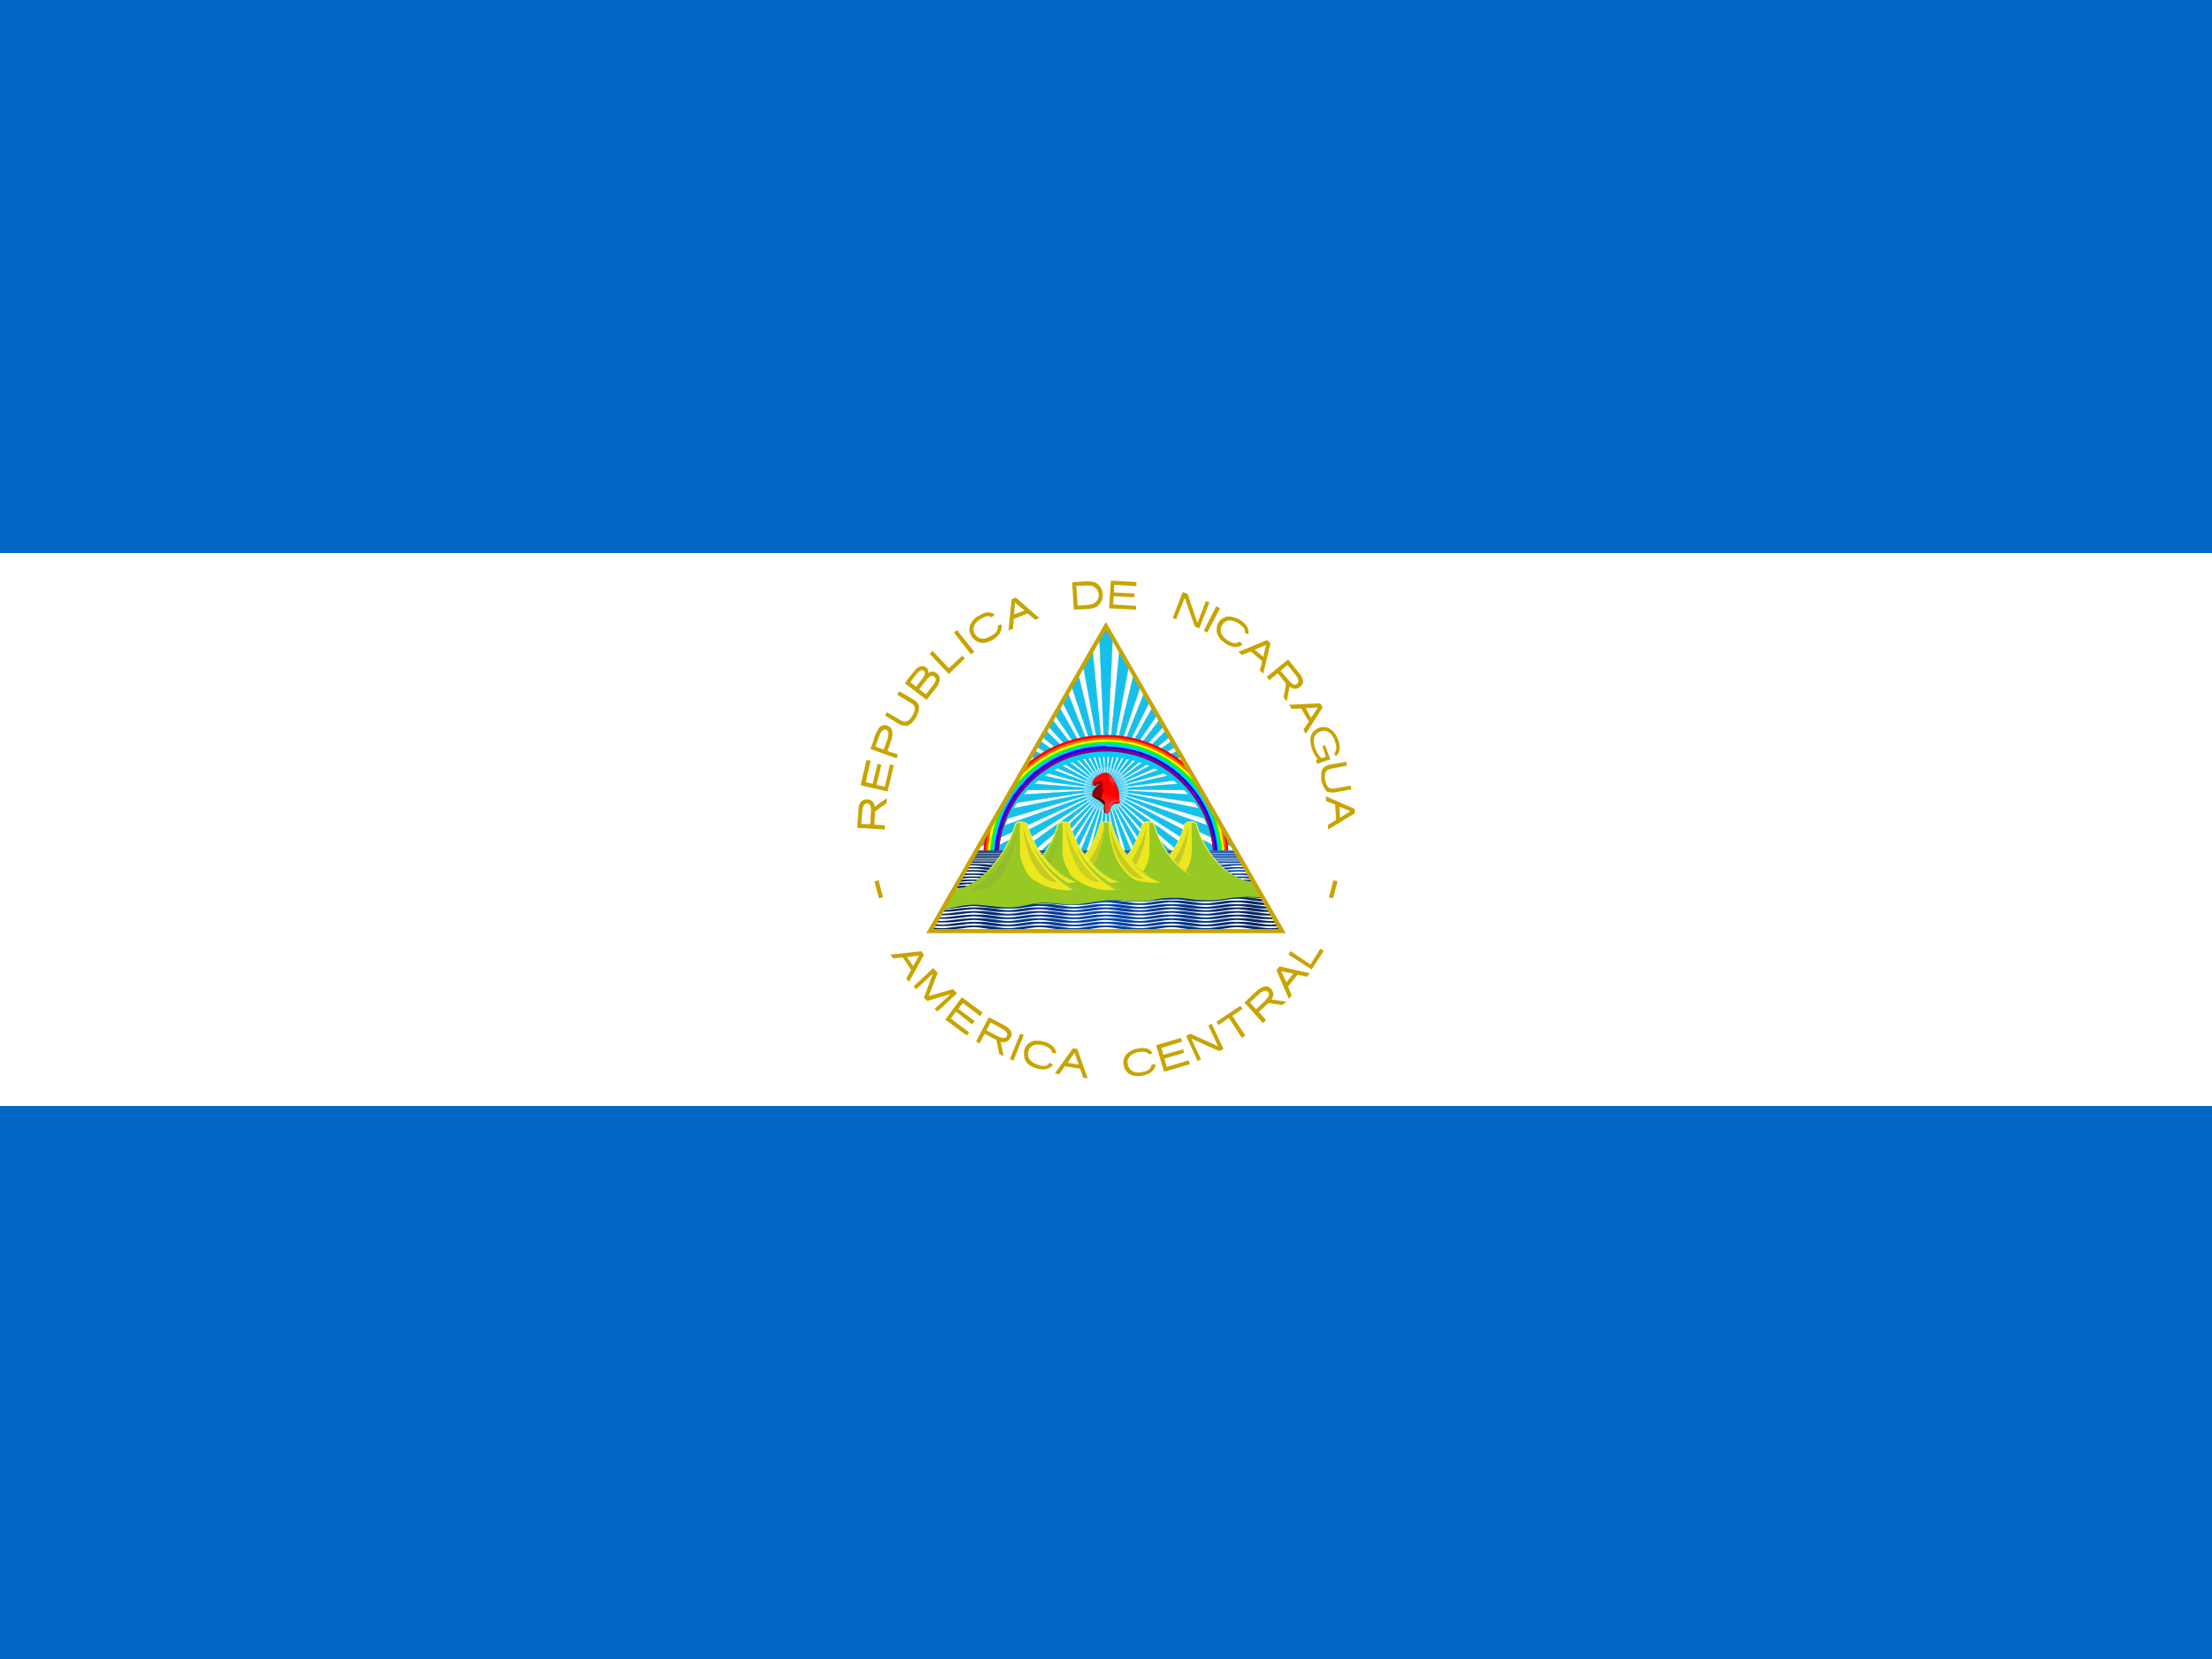 <svg viewBox="0 0 640 480" xmlns="http://www.w3.org/2000/svg" xmlns:xlink="http://www.w3.org/1999/xlink"><defs><clipPath id="a"><path d="M500 226.4l-63.7 110.3h127.4Z"/></clipPath><linearGradient id="b" x1="498.7" x2="500.6" gradientUnits="userSpaceOnUse" y1="289.1" y2="283.4"><stop offset="0%" stop-color="#510000"/><stop offset="30%" stop-color="#8A0000"/><stop offset="100%" stop-color="#A00"/></linearGradient><linearGradient id="c" x1="501.4" x2="502.9" gradientUnits="userSpaceOnUse" y1="291.4" y2="287.4"><stop offset="0%" stop-color="#FF2A2A"/><stop offset="100%" stop-color="#F00"/></linearGradient><linearGradient id="d" x1="444.5" x2="634.4" gradientUnits="userSpaceOnUse" y1="317.5" y2="317.5"><stop offset="0%" stop-color="#025"/><stop offset="50%" stop-color="#04A"/><stop offset="100%" stop-color="#025"/></linearGradient><linearGradient id="e" x1="444.5" x2="634.4" gradientUnits="userSpaceOnUse" y1="317.5" y2="317.5" xlink:href="#d"/><linearGradient id="f" x1="444.5" x2="634.4" gradientUnits="userSpaceOnUse" y1="317.5" y2="317.5" xlink:href="#d"/><linearGradient id="g" x1="444.5" x2="634.4" gradientUnits="userSpaceOnUse" y1="317.5" y2="317.5" xlink:href="#d"/><linearGradient id="h" x1="444.5" x2="634.4" gradientUnits="userSpaceOnUse" y1="317.5" y2="317.5" xlink:href="#d"/><linearGradient id="i" x1="444.5" x2="634.4" gradientUnits="userSpaceOnUse" y1="317.5" y2="317.5" xlink:href="#d"/><linearGradient id="j" x1="444.5" x2="634.4" gradientUnits="userSpaceOnUse" y1="317.5" y2="317.5" xlink:href="#d"/><linearGradient id="k" x1="444.5" x2="634.4" gradientUnits="userSpaceOnUse" y1="317.5" y2="317.5" xlink:href="#d"/><linearGradient id="l" x1="444.5" x2="634.4" gradientUnits="userSpaceOnUse" y1="317.5" y2="317.5" xlink:href="#d"/><linearGradient id="m" x1="444.5" x2="634.4" gradientUnits="userSpaceOnUse" y1="317.5" y2="317.5" xlink:href="#d"/><linearGradient id="n" x1="444.5" x2="634.4" gradientUnits="userSpaceOnUse" y1="317.5" y2="317.5" xlink:href="#d"/><linearGradient id="o" x1="484.8" x2="484.8" gradientUnits="userSpaceOnUse" y1="311.7" y2="317.6"><stop offset="0%" stop-color="#F5F549"/><stop offset="100%" stop-color="#97C924"/></linearGradient><linearGradient id="p" x1="484.8" x2="484.8" gradientUnits="userSpaceOnUse" y1="311.7" y2="317.6" xlink:href="#o"/><linearGradient id="q" x1="484.8" x2="484.8" gradientUnits="userSpaceOnUse" y1="311.7" y2="317.6" xlink:href="#o"/><linearGradient id="r" x1="484.8" x2="484.8" gradientUnits="userSpaceOnUse" y1="311.7" y2="317.6" xlink:href="#o"/><linearGradient id="s" x1="484.8" x2="484.8" gradientUnits="userSpaceOnUse" y1="311.7" y2="317.6" xlink:href="#o"/><linearGradient id="t" x1="98.9" x2="125" gradientUnits="userSpaceOnUse" y1="1440.2" y2="1440.2" gradientTransform="scale(4.457.224)" xlink:href="#d"/><linearGradient id="u" x1="47.9" x2="61.7" gradientUnits="userSpaceOnUse" y1="3054.2" y2="3054.2" gradientTransform="scale(9.124.11)" xlink:href="#d"/><linearGradient id="v" x1="47.9" x2="61.7" gradientUnits="userSpaceOnUse" y1="3054.2" y2="3054.2" gradientTransform="scale(9.124.11)" xlink:href="#d"/><linearGradient id="w" x1="47.9" x2="61.7" gradientUnits="userSpaceOnUse" y1="3054.2" y2="3054.2" gradientTransform="scale(9.124.11)" xlink:href="#d"/><linearGradient id="x" x1="47.9" x2="61.7" gradientUnits="userSpaceOnUse" y1="3054.2" y2="3054.2" gradientTransform="scale(9.124.11)" xlink:href="#d"/><linearGradient id="y" x1="47.9" x2="61.7" gradientUnits="userSpaceOnUse" y1="3054.2" y2="3054.2" gradientTransform="scale(9.124.11)" xlink:href="#d"/><linearGradient id="z" x1="47.9" x2="61.7" gradientUnits="userSpaceOnUse" y1="3054.2" y2="3054.2" gradientTransform="scale(9.124.11)" xlink:href="#d"/><linearGradient id="A" x1="47.9" x2="61.7" gradientUnits="userSpaceOnUse" y1="3054.2" y2="3054.2" gradientTransform="scale(9.124.11)" xlink:href="#d"/><linearGradient id="B" x1="47.9" x2="61.7" gradientUnits="userSpaceOnUse" y1="3054.2" y2="3054.2" gradientTransform="scale(9.124.11)" xlink:href="#d"/><linearGradient id="C" x1="47.9" x2="61.7" gradientUnits="userSpaceOnUse" y1="3054.2" y2="3054.2" gradientTransform="scale(9.124.11)" xlink:href="#d"/><path id="I" d="M530.6 297.5h.4v10.8 0c-.1 2.27-.79 4.47-2 6.4 -.5 1.6-1 1-2.3 2.9v0c-1.69.58-3.43.98-5.2 1.2 -2.5.4-8 .8-10.9.1v0c3.72-1.14 7.09-3.21 9.8-6v0c.74-.8 1.44-1.63 2.1-2.5v0c1.11-1.39 2.11-2.86 3-4.4l1-2v0c.47-.95.91-1.92 1.3-2.9v-.001c.38-.99.71-1.99 1-3l.3-.3 .6-.2 1-.1Z"/><path id="Q" d="M489.6 307.3v0c3.23 6.33 8.33 11.53 14.6 14.9h2.5c-4.4-2.4-11.5-5.8-17-15Z"/><path id="H" d="M530.6 297.5c-.8 0-1.2.1-1.5.3l-.3.3v0c-1.5 5.53-4.4 10.59-8.4 14.7 -4 4.1-9 6.9-14.6 6.9h-7.7v9.9H559l-5.7-10c-4.7-.7-9-3.2-12.4-6.8v-.001c-4.01-4.11-6.91-9.17-8.4-14.7l-.3-.3v0c-.5-.26-1.05-.37-1.6-.3Z"/><path id="F" d="M449.7 321.4v-.001c-1.58-.01-3.15.09-4.7.3l-.5.9c2.4-.3 4.7-.7 7.2-.7 3.2 0 6.2.8 9.7.8h4.6c3.5 0 6.4-.8 9.7-.8 3.3 0 6.3.8 9.8.8h4.6c3.5 0 6.4-.8 9.7-.8 3.3 0 6.3.8 9.8.8h4.5c3.5 0 6.5-.8 9.8-.8 3.3 0 6.3.8 9.8.8h4.5c3.5 0 6.5-.8 9.8-.8 2.6 0 5 .5 7.5.7l-.5-1v-.001c-1.47-.16-2.94-.22-4.4-.2h-4.5c-3.5 0-6.5.7-9.8.8 -3.3 0-6.3-.8-9.8-.8H522c-3.5 0-6.5.7-9.8.8 -3.3 0-6.3-.8-9.8-.8H498c-3.5 0-6.5.7-9.8.8 -3.3 0-6.3-.8-9.8-.8h-4.5c-3.5 0-6.5.7-9.8.8 -3.3 0-6.2-.8-9.7-.8h-4.6Z"/><path id="N" d="M483.4 298.9c-.6 9-5.6 20.5-11.3 22.4 -1.9.7-5.1.9-6.2 1v0c8.91-4.96 15.31-13.46 17.6-23.4Z"/><path id="P" d="M485.4 298.9c.5 6 2.3 13.2 6.7 17.8 1.6 1.3 3.6 2.6 5.6 2.3v0c-6.11-5.25-10.41-12.28-12.3-20.1Z"/><path id="K" d="M524.5 309.3c-1 2.7-4.8 6.7-8.8 10h-2.9c2.5-.2 8.3-5 11.7-10Z"/><path id="E" d="M500 277.5h-.1l.1 3 .1-3h-.1Z"/><path id="R" d="M450.3 334.8c-3.4 0-6.4.8-9.6.9v0c-1.21-.04-2.41-.14-3.6-.3l-.5.8h6c3.5 0 6.4-.8 9.6-.9 3.3.1 6.2 1 9.7 1h4.5c3.4 0 6.4-.9 9.6-1 3.3.1 6.3 1 9.7 1h4.5c3.5 0 6.4-.9 9.7-1 3.2.1 6.1 1 9.6 1h4.5c3.4 0 6.4-.9 9.7-1 3.2.1 6.2 1 9.6 1h4.5c3.5 0 6.4-.9 9.6-1 3.3.1 6.2 1 9.7 1h4.5l1.8-.1 -.5-.8c-1 .1-2.1.3-3.2.3 -3.3 0-6.2-1-9.7-1h-4.5c-3.4 0-6.4 1-9.6 1 -3.3-.1-6.2-1-9.7-1h-4.5c-3.4 0-6.4 1-9.6 1 -3.3-.1-6.2-1-9.7-1h-4.5c-3.5 0-6.4 1-9.6 1 -3.3-.1-6.2-1-9.7-1h-4.5c-3.4 0-6.4 1-9.6 1 -3.3-.1-6.2-1-9.7-1h-4.5Z"/><path id="D" d="M500 226.4l-2.4 4 2.4 55 2.4-55Z"/><path id="J" d="M530 298.9c-.5 6-2.3 13.2-6.7 17.8 -1.6 1.3-3.7 2.6-5.6 2.3 6.7-5.5 10.8-14 12.2-20.1Z"/><path id="G" d="M530.6 297c-1.7 0-2.2.9-2.2.9 -2.7 10.6-11.8 21.3-22.6 21.3h-8V330h61.4l-6.2-11c-9.7-1.4-17.6-11.3-20.1-21.1 0 0-.6-.9-2.3-.9Z"/><path id="M" d="M484.8 297.5c-.8 0-1.3.2-1.6.3l-.3.3v0c-1.69 5.48-4.44 10.58-8.1 15 -3.4 4.3-9.7 8.6-14 9l-4.3 7.5h48v-10.7 0c-3.62-1.2-6.88-3.26-9.5-6v-.001c-4.03-4.14-6.92-9.23-8.4-14.8l-.3-.3v-.001c-.47-.24-.99-.34-1.5-.3Z"/><path id="O" d="M484.8 297.5h-.5v10.8c0 2.3.9 4.2 2 6.4l.2.5c.5 1.1.8 1.5 2.3 2.7v0c4.29 3.06 9.54 4.48 14.8 4 -1.1-.9-2.3-1.7-3.4-2.4l4.5-.5 0-.001c-3.71-1.22-7.05-3.35-9.7-6.2v0c-.49-.49-.96-.99-1.4-1.5l-.6-.8h0c-1.19-1.42-2.26-2.92-3.2-4.5v0c-.36-.66-.69-1.33-1-2h-.001c-.62-1.27-1.15-2.57-1.6-3.9h0c-.23-.66-.43-1.33-.6-2l-.3-.3v-.001c-.19-.1-.4-.17-.6-.2h-.001c-.33-.08-.67-.12-1-.1Z"/><path id="L" d="M484.8 297c-1.8 0-2.3.9-2.3.9 -2.5 9.8-11.8 22.3-21.5 23.8l-4.8 8.3h49v-11.3c-8.8-2.4-15.9-11.7-18.2-20.8 0 0-.5-.8-2.3-.8Z"/></defs><path fill="#0067C6" d="M0 0h640v480H0Z"/><path fill="#FFF" d="M0 160h640v160H0Z"/><path fill="#C8A400" d="M248 239.5l8 .5v-1.2l-3-.2 .2-3.8 3.3-2.4 .1-1.5 -3.5 2.5c-.1-.8-.6-1.7-1.4-2 -.8-.2-1.6-.2-2.3.3 -.8.6-1 1.6-1 2.5l-.4 5.3Zm1.2-1.1l.3-4c.1-.6.2-1.4.8-1.8v0c.45-.31 1.08-.19 1.38.27 .04.07.08.14.11.22 .4 1 .2 2.1.1 3.2l-.1 2.2 -2.6-.1Zm-.2-11.2l7.8 1.8 1.8-7.6v-.001c-.37-.07-.74-.14-1.1-.2l-1.5 6.4 -2.4-.5 1.4-5.8 -1.1-.3 -1.4 5.8 -2-.5 1.4-6.2 -1.2-.2 -1.7 7.3Zm2.8-10.5l7.6 2.7 .4-1.1 -3-1 1.2-3.5c.2-1 .4-2-.1-3v-.001c-.48-.63-1.22-1-2-1 -1 0-1.6.7-2 1.5 -.6 1-1 2.2-1.3 3.4l-.8 2Zm1.5-.7l1.2-3.4c.3-.6.6-1.3 1.3-1.5v-.001c.54-.12 1.07.23 1.18.77 0 .04.01.08.01.12 .2 1-.3 2-.6 3l-.7 1.9 -2.4-.9Zm2.7-9l4.3 2.6c.8.4 1.8.6 2.7.2v0c1.08-.74 1.92-1.79 2.4-3 .4-1 .8-2.2.2-3.2 -.6-1-1.7-1.4-2.7-2l-2.7-1.6 -.6 1 4 2.4c.7.4 1.2 1 1.1 1.9v0c-.2.91-.62 1.77-1.2 2.5 -.4.6-1.2 1.1-2 1 -.8-.2-1.5-.8-2.2-1.2l-2.7-1.5 -.6 1Zm5.8-9.3l6.3 4.8 3-3.8c.6-.9 1-2 .7-3v0c-.38-.79-1.14-1.32-2-1.4 -.5 0-1 .3-1.2.4 .2-.9-.5-1.7-1.2-1.9 -1-.3-2 .3-2.6 1l-2 2.5 -1 1.4Zm1.6-.3c.7-1 1.4-2 2.2-2.8 .4-.4 1-1 1.5-.6 .5.2.7.9.4 1.3 -.4.9-1 1.5-1.6 2.3l-.8 1.1 -1.7-1.3Zm2.6 2l2.3-3c.4-.4 1-1 1.6-.8 .6.1 1 .7.8 1.3 -.3 1-1.1 1.8-1.8 2.7l-1 1.3 -2-1.5Zm3-10.2l5.5 5.8 4.7-4.5 -.8-.8 -3.8 3.6h-.1l-4.7-5Zm7-6.2l4.9 6.3 1-.7 -5-6.3Zm7.2-4.9v0c-.79.45-1.47 1.07-2 1.8v0c-.94 1.23-.98 2.92-.1 4.2v0c.38.63.94 1.15 1.6 1.5v0c.61.32 1.3.46 2 .4v0c.96-.13 1.88-.47 2.7-1v-.001c.83-.48 1.52-1.17 2-2 .4-.8.5-1.6.3-2.4l-1 .4c.2 1.6-.8 2.4-2 3 -1.8 1.2-3.5 1.1-4.6-.5 -1.1-1.9 0-3.4 1.6-4.4 1.1-.7 2.2-1.2 3.2-.5l.9-.8v-.001c-.59-.42-1.29-.63-2-.6 -.9 0-1.7.4-2.6 1Zm9.5-4.7l-.9 9 1.3-.5 .2-2.8 4-1.6 2.2 1.8 1.2-.5 -6.8-5.9 -1.2.5Zm1 1l2.7 2.2 -3 1.2 .3-3.5Zm16.5-6l.5 8 4.3-.2c1.2-.2 2.4-.4 3.1-1.4 1-1 1.2-2.7.7-4.1h-.001c-.39-1.24-1.43-2.17-2.7-2.4 -1.2-.2-2.4 0-3.6 0l-2.3.2Zm1.2 1.1l3.5-.1v0c.63-.03 1.26.14 1.8.5 .8.6 1.3 1.5 1.2 2.5v-.001c-.09 1.14-.9 2.1-2 2.4 -.6.2-1.3.2-1.9.3l-2.2.1 -.4-5.7Zm10-1.5l-.5 8 7.8.4v-1.1l-6.6-.4 .1-2.4 6 .3v-1.1l-5.9-.3 .1-2.2 6.4.4v-1.2l-7.5-.4Zm20.8 3.3l-2.9 7.5 1 .4 2.4-6v-.2l.2.3 2.8 8 1.3.5 2.9-7.5 -1-.4 -2.3 6 -.1.2 -.2-.3 -2.7-8ZM353 176l-3.7 7 -1-.5 3.6-7.1Zm6 3.5v0c-.73-.49-1.55-.83-2.4-1v0c-1.52-.44-3.14.17-4 1.5v0c-.39.63-.6 1.35-.6 2.1 0 .7.1 1.4.6 2.1 .4.7 1 1.3 2 2v-.001c.8.54 1.73.89 2.7 1v0c.79.02 1.56-.23 2.2-.7l-.8-.9c-1.4 1-2.5.3-3.6-.4 -1.8-1.2-2.5-2.8-1.4-4.5 1.2-1.8 3.1-1.3 4.7-.3 1 .7 2 1.5 1.8 2.7l1 .4v-.001c.11-.69.01-1.39-.3-2 -.4-.8-1-1.4-1.9-2Zm7.6 5.7l-8.3 3.4 1 .9 2.6-1 3.3 2.8 -.7 2.7 1 .9 2.1-8.8 -1-.9Zm-.3 1.4l-.8 3.4 -2.5-2 3.3-1.4Zm6.4 4.2l-6.2 5 .7 1 2.5-2 2.4 3 -.7 4 .9 1.1 .8-4.2c.7.5 1.7.8 2.5.4 .7-.4 1.4-1 1.4-1.8 0-1.1-.7-2-1.3-2.8l-3-3.7Zm-.2 1.6l2.6 3.2c.4.6.9 1.4.4 2 -.3.6-1.1.6-1.6.2 -1-.7-1.6-1.7-2.4-2.6l-1-1.1 2-1.7Zm9.5 11.1l-9 .4 .7 1.2 2.8-.1 2.2 3.8 -1.6 2.3 .7 1.2 4.9-7.6 -.7-1.2Zm-.7 1.2l-2 3 -1.5-2.8 3.5-.2Zm5.9 9.4c-.5-1.3-1.3-2.7-2.7-3.4v0c-1.56-.72-3.4-.31-4.5 1 -1 1-1 2.5-.7 3.9 .3 1.5 1 3 2 4.1l-.6.2 .4 1.1 3.8-1.3 -1.5-4.1 -.8.3 1 3 -1.2.5v0c-1.09-1.02-1.83-2.35-2.1-3.8 -.3-1.1-.3-2.4.5-3.2 1-1 2.6-1.3 3.7-.5s1.7 2.1 2 3.4c.3.9.2 1.9-.4 2.6 -.2 0 0 .3.1.4l.3.5 -.001 0c.68-.53 1.09-1.34 1.1-2.2v0c.01-.86-.12-1.7-.4-2.5Zm2.3 6.3l-4.5.8v0c-.7.1-1.35.37-1.9.8v0c-.44.39-.72.92-.8 1.5v2.4c.3 1 .6 1.7 1 2.3 .3.6.7 1 1.2 1v0c.65.16 1.34.16 2 0l4.5-.8 -.2-1.1 -4.4.8c-2 .4-2.6-.6-3-2.4 -.3-1.8 0-3 1.9-3.3l4.4-.9 -.2-1.1Zm2.4 13.6l-8.3-3.6 .1 1.4 2.6 1 .3 4.4 -2.4 1.5 .1 1.3 7.7-4.7 -.1-1.3Zm-1.2.7l-3 1.9 -.2-3.2 3.2 1.3Zm-136.5 20l-1.2.3 1.3 4.9 1.2-.3Zm131.6 0l1.2.3 -1.3 4.9 -1.2-.3Zm-119.2 20.5l-9 1 .8 1.1 2.8-.3 2.4 3.6 -1.4 2.5 .8 1 4.3-7.8 -.7-1.1Zm-.7 1.3l-1.7 3 -1.8-2.6 3.5-.4Zm4.1 3.6l-5.7 5.3 .8.8 4.8-4.5 -2.6 7 1 .9 6.8-2 -4.7 4.3 .8.8 5.7-5.3 -1.2-1.2 -7 2 2.6-6.7Zm8.3 8.4l-4.8 6.5 6.2 4.6 .7-.9 -5.3-4 1.5-2 4.7 3.7 .7-1 -4.7-3.5 1.3-1.7 5 3.8 .7-1 -6-4.5Zm7.8 5.8l-3.7 7 1 .6 1.5-2.8 3.4 1.8 .8 4 1.3.7 -.9-4.2c.9.3 2 .1 2.5-.6 .5-.6.9-1.3.6-2.1 -.2-1-1.3-1.6-2.1-2.1l-4.4-2.3Zm.5 1.5l3.6 2c.6.4 1.3.9 1.2 1.6 0 .7-.7 1-1.3.9 -1.2-.2-2.2-.9-3.2-1.4l-1.5-.8 1.2-2.3Zm8.6 3.2l-3 7.4 1 .5 3-7.4Zm7.2 2.5v0c-.84-.31-1.72-.44-2.6-.4v0c-1.59.02-2.97 1.08-3.4 2.6v0c-.19.68-.19 1.41 0 2.1 0 .8.4 1.4 1 2v0c.68.61 1.51 1.05 2.4 1.3v0c.93.33 1.93.39 2.9.2v0c.78-.16 1.49-.58 2-1.2l-1-.6c-1 1.3-2.3 1-3.6.5 -2-.7-3.1-2-2.5-4 .7-2 2.7-2 4.4-1.5 1.2.4 2.3 1 2.4 2.1l1.2.2v0c-.06-.76-.38-1.47-.9-2h0c-.65-.62-1.44-1.07-2.3-1.3Zm8 1.8l-5.2 7.3 1.3.2 1.6-2.3 4.4.7 .9 2.6 1.3.2 -3-8.5 -1.3-.2Zm.5 1.3l1.2 3.4 -3.2-.5 2-2.9Zm18.3-1.2c-1 .1-1.7.4-2.4.9h-.001c-1.36.79-2.05 2.36-1.7 3.9 .1.7.4 1.3 1 2 .4.5 1 .8 1.8 1 .7.2 1.7.2 2.8 0 1-.2 2-.6 2.6-1.2v0c.58-.52.97-1.23 1.1-2h-1.2c-.3 1.6-1.5 2-2.8 2.2 -2.1.4-3.7-.3-4.1-2.3 -.4-2.1 1.3-3.1 3-3.5 1.3-.2 2.5-.3 3.2.7l1-.4v0c-.38-.6-.94-1.06-1.6-1.3v0c-.89-.23-1.82-.23-2.7 0Zm5.3-1l2.3 7.7 7.5-2.2 -.4-1.1 -6.3 1.9 -.7-2.4 5.7-1.7 -.3-1 -5.7 1.6 -.6-2 6-1.8 -.3-1.1 -7.2 2.1Zm8.7-2.7l3.3 7.3 1-.5 -2.8-6 7.8 3.5h.5l1-.5 -3.4-7.3 -1 .5 2.8 6 -8-3.6 -1.2.6Zm8.8-4.1l.6 1 2.8-2h.2l3.7 5.7 1-.7 -3.7-5.6v-.1l2.9-2 -.6-.9Zm8-5.6l5.4 6 .9-.9 -2.1-2.3 2.8-2.6 4 .6 1.2-1 -4.3-.6c.5-.7.7-1.8.2-2.6 -.4-.7-1-1.3-1.9-1.2 -1 0-2 .8-2.7 1.4l-3.5 3.3Zm1.6.1l3-2.8c.6-.4 1.4-.9 2-.5 .7.3.7 1.1.3 1.6 -.6 1-1.5 1.7-2.4 2.6l-1.1 1 -1.8-2Zm7.7-9.4l3.6 8.3 .8-1 -1-2.6 2.7-3.4 2.7.6 .9-1 -8.8-2 -.9 1.1Zm1.4.3l3.5.7 -2 2.5 -1.5-3.2Zm2.1-4.8l6.7 4.3 3.5-5.4 -1-.6 -2.7 4.3 -.1.2h-.1l-5.7-3.8Z"/><g clip-path="url(#a)" transform="matrix(.8 0 0 .8-80 0)"><path fill="#FFF" d="M500 226.4l-31.5 54.5 -15.4 26.7h93.8l-14.7-25.4 -32.2-55.8Z"/><use opacity=".6" fill="#17C0EB" stroke="#17C0EB" stroke-width=".1" xlink:href="#D"/><use fill="#FFF" xlink:href="#E"/><g transform="rotate(72 500 285.5)"><use opacity=".6" fill="#17C0EB" stroke="#17C0EB" stroke-width=".1" xlink:href="#D"/><use fill="#FFF" xlink:href="#E"/></g><g transform="rotate(144 500 285.5)"><use opacity=".6" fill="#17C0EB" stroke="#17C0EB" stroke-width=".1" xlink:href="#D"/><use fill="#FFF" xlink:href="#E"/></g><g transform="rotate(-144 500 285.5)"><use opacity=".6" fill="#17C0EB" stroke="#17C0EB" stroke-width=".1" xlink:href="#D"/><use fill="#FFF" xlink:href="#E"/></g><g transform="rotate(-72 500 285.5)"><use opacity=".6" fill="#17C0EB" stroke="#17C0EB" stroke-width=".1" xlink:href="#D"/><use fill="#FFF" xlink:href="#E"/></g><g transform="rotate(8 500 285.5)"><use opacity=".6" fill="#17C0EB" stroke="#17C0EB" stroke-width=".1" xlink:href="#D"/><use fill="#FFF" xlink:href="#E"/><g transform="rotate(72 500 285.5)"><use opacity=".6" fill="#17C0EB" stroke="#17C0EB" stroke-width=".1" xlink:href="#D"/><use fill="#FFF" xlink:href="#E"/></g><g transform="rotate(144 500 285.5)"><use opacity=".6" fill="#17C0EB" stroke="#17C0EB" stroke-width=".1" xlink:href="#D"/><use fill="#FFF" xlink:href="#E"/></g><g transform="rotate(-144 500 285.5)"><use opacity=".6" fill="#17C0EB" stroke="#17C0EB" stroke-width=".1" xlink:href="#D"/><use fill="#FFF" xlink:href="#E"/></g><g transform="rotate(-72 500 285.5)"><use opacity=".6" fill="#17C0EB" stroke="#17C0EB" stroke-width=".1" xlink:href="#D"/><use fill="#FFF" xlink:href="#E"/></g></g><g transform="rotate(16 500 285.5)"><use opacity=".6" fill="#17C0EB" stroke="#17C0EB" stroke-width=".1" xlink:href="#D"/><use fill="#FFF" xlink:href="#E"/><g transform="rotate(72 500 285.5)"><use opacity=".6" fill="#17C0EB" stroke="#17C0EB" stroke-width=".1" xlink:href="#D"/><use fill="#FFF" xlink:href="#E"/></g><g transform="rotate(144 500 285.5)"><use opacity=".6" fill="#17C0EB" stroke="#17C0EB" stroke-width=".1" xlink:href="#D"/><use fill="#FFF" xlink:href="#E"/></g><g transform="rotate(-144 500 285.5)"><use opacity=".6" fill="#17C0EB" stroke="#17C0EB" stroke-width=".1" xlink:href="#D"/><use fill="#FFF" xlink:href="#E"/></g><g transform="rotate(-72 500 285.5)"><use opacity=".6" fill="#17C0EB" stroke="#17C0EB" stroke-width=".1" xlink:href="#D"/><use fill="#FFF" xlink:href="#E"/></g></g><g transform="rotate(24 500 285.5)"><use opacity=".6" fill="#17C0EB" stroke="#17C0EB" stroke-width=".1" xlink:href="#D"/><use fill="#FFF" xlink:href="#E"/><g transform="rotate(72 500 285.5)"><use opacity=".6" fill="#17C0EB" stroke="#17C0EB" stroke-width=".1" xlink:href="#D"/><use fill="#FFF" xlink:href="#E"/></g><g transform="rotate(144 500 285.5)"><use opacity=".6" fill="#17C0EB" stroke="#17C0EB" stroke-width=".1" xlink:href="#D"/><use fill="#FFF" xlink:href="#E"/></g><g transform="rotate(-144 500 285.5)"><use opacity=".6" fill="#17C0EB" stroke="#17C0EB" stroke-width=".1" xlink:href="#D"/><use fill="#FFF" xlink:href="#E"/></g><g transform="rotate(-72 500 285.5)"><use opacity=".6" fill="#17C0EB" stroke="#17C0EB" stroke-width=".1" xlink:href="#D"/><use fill="#FFF" xlink:href="#E"/></g></g><g transform="rotate(32 500 285.5)"><use opacity=".6" fill="#17C0EB" stroke="#17C0EB" stroke-width=".1" xlink:href="#D"/><use fill="#FFF" xlink:href="#E"/><g transform="rotate(72 500 285.5)"><use opacity=".6" fill="#17C0EB" stroke="#17C0EB" stroke-width=".1" xlink:href="#D"/><use fill="#FFF" xlink:href="#E"/></g><g transform="rotate(144 500 285.5)"><use opacity=".6" fill="#17C0EB" stroke="#17C0EB" stroke-width=".1" xlink:href="#D"/><use fill="#FFF" xlink:href="#E"/></g><g transform="rotate(-144 500 285.5)"><use opacity=".6" fill="#17C0EB" stroke="#17C0EB" stroke-width=".1" xlink:href="#D"/><use fill="#FFF" xlink:href="#E"/></g><g transform="rotate(-72 500 285.5)"><use opacity=".6" fill="#17C0EB" stroke="#17C0EB" stroke-width=".1" xlink:href="#D"/><use fill="#FFF" xlink:href="#E"/></g></g><g transform="rotate(40 500 285.5)"><use opacity=".6" fill="#17C0EB" stroke="#17C0EB" stroke-width=".1" xlink:href="#D"/><use fill="#FFF" xlink:href="#E"/><g transform="rotate(72 500 285.5)"><use opacity=".6" fill="#17C0EB" stroke="#17C0EB" stroke-width=".1" xlink:href="#D"/><use fill="#FFF" xlink:href="#E"/></g><g transform="rotate(144 500 285.5)"><use opacity=".6" fill="#17C0EB" stroke="#17C0EB" stroke-width=".1" xlink:href="#D"/><use fill="#FFF" xlink:href="#E"/></g><g transform="rotate(-144 500 285.5)"><use opacity=".6" fill="#17C0EB" stroke="#17C0EB" stroke-width=".1" xlink:href="#D"/><use fill="#FFF" xlink:href="#E"/></g><g transform="rotate(-72 500 285.5)"><use opacity=".6" fill="#17C0EB" stroke="#17C0EB" stroke-width=".1" xlink:href="#D"/><use fill="#FFF" xlink:href="#E"/></g></g><g transform="rotate(48 500 285.5)"><use opacity=".6" fill="#17C0EB" stroke="#17C0EB" stroke-width=".1" xlink:href="#D"/><use fill="#FFF" xlink:href="#E"/><g transform="rotate(72 500 285.5)"><use opacity=".6" fill="#17C0EB" stroke="#17C0EB" stroke-width=".1" xlink:href="#D"/><use fill="#FFF" xlink:href="#E"/></g><g transform="rotate(144 500 285.5)"><use opacity=".6" fill="#17C0EB" stroke="#17C0EB" stroke-width=".1" xlink:href="#D"/><use fill="#FFF" xlink:href="#E"/></g><g transform="rotate(-144 500 285.5)"><use opacity=".6" fill="#17C0EB" stroke="#17C0EB" stroke-width=".1" xlink:href="#D"/><use fill="#FFF" xlink:href="#E"/></g><g transform="rotate(-72 500 285.5)"><use opacity=".6" fill="#17C0EB" stroke="#17C0EB" stroke-width=".1" xlink:href="#D"/><use fill="#FFF" xlink:href="#E"/></g></g><g transform="rotate(56 500 285.5)"><use opacity=".6" fill="#17C0EB" stroke="#17C0EB" stroke-width=".1" xlink:href="#D"/><use fill="#FFF" xlink:href="#E"/><g transform="rotate(72 500 285.5)"><use opacity=".6" fill="#17C0EB" stroke="#17C0EB" stroke-width=".1" xlink:href="#D"/><use fill="#FFF" xlink:href="#E"/></g><g transform="rotate(144 500 285.5)"><use opacity=".6" fill="#17C0EB" stroke="#17C0EB" stroke-width=".1" xlink:href="#D"/><use fill="#FFF" xlink:href="#E"/></g><g transform="rotate(-144 500 285.5)"><use opacity=".6" fill="#17C0EB" stroke="#17C0EB" stroke-width=".1" xlink:href="#D"/><use fill="#FFF" xlink:href="#E"/></g><g transform="rotate(-72 500 285.5)"><use opacity=".6" fill="#17C0EB" stroke="#17C0EB" stroke-width=".1" xlink:href="#D"/><use fill="#FFF" xlink:href="#E"/></g></g><g transform="rotate(64 500 285.5)"><use opacity=".6" fill="#17C0EB" stroke="#17C0EB" stroke-width=".1" xlink:href="#D"/><use fill="#FFF" xlink:href="#E"/><g transform="rotate(72 500 285.5)"><use opacity=".6" fill="#17C0EB" stroke="#17C0EB" stroke-width=".1" xlink:href="#D"/><use fill="#FFF" xlink:href="#E"/></g><g transform="rotate(144 500 285.5)"><use opacity=".6" fill="#17C0EB" stroke="#17C0EB" stroke-width=".1" xlink:href="#D"/><use fill="#FFF" xlink:href="#E"/></g><g transform="rotate(-144 500 285.5)"><use opacity=".6" fill="#17C0EB" stroke="#17C0EB" stroke-width=".1" xlink:href="#D"/><use fill="#FFF" xlink:href="#E"/></g><g transform="rotate(-72 500 285.5)"><use opacity=".6" fill="#17C0EB" stroke="#17C0EB" stroke-width=".1" xlink:href="#D"/><use fill="#FFF" xlink:href="#E"/></g></g><path fill="#F00" d="M500 265.8l-.001 0c-10.66-.02-20.96 3.82-29 10.8l-14.6 25.4h0c-.53 2.73-.8 5.51-.8 8.3h5v0c1.09-21.74 19.6-38.47 41.33-37.37 20.19 1.01 36.34 17.16 37.36 37.36h5v0c.02-2.79-.22-5.57-.7-8.3l-14.6-25.4v0c-8.06-6.97-18.35-10.81-29-10.8Z"/><path fill="#F60" d="M500 266.7v-.001c-11.31-.03-22.17 4.35-30.3 12.2l-12 20.9h-.001c-.85 3.4-1.29 6.89-1.3 10.4h4.3v0c1.54-21.71 20.4-38.05 42.1-36.5 19.54 1.39 35.09 16.94 36.49 36.49h4.3v0c-.01-3.54-.45-7.07-1.3-10.5l-12-20.8v0c-8.14-7.85-19-12.23-30.3-12.2Z"/><path fill="#FF0" d="M500 267.5v0c-12.23-.04-23.88 5.17-32 14.3l-8.7 15h-.001c-1.39 4.36-2.07 8.92-2 13.5h3.3 -.001c1.09-21.74 19.6-38.47 41.33-37.37 20.19 1.01 36.34 17.16 37.36 37.36h3.5c0-4.7-.8-9.2-2.1-13.4l-8.8-15.1 0-.001c-8.1-9.12-19.72-14.32-31.9-14.3Z"/><path fill="#0F0" d="M500 268.3v0c-14.01-.01-27.1 6.96-34.9 18.6l-2.8 4.9v-.001c-2.84 5.75-4.31 12.08-4.3 18.5h2.7 0c1.54-21.71 20.4-38.05 42.1-36.5 19.54 1.39 35.09 16.94 36.49 36.49h2.7v0c0-6.42-1.47-12.75-4.3-18.5l-2.8-5v0c-7.81-11.64-20.9-18.61-34.9-18.6Z"/><path fill="#0CF" d="M500 269v-.001c-22.76-.01-41.21 18.44-41.21 41.19 -.01.03 0 .06 0 .1h1.9v0c1.54-21.71 20.4-38.05 42.1-36.5 19.54 1.39 35.09 16.94 36.49 36.49h1.9 -.001c.05-22.76-18.35-41.25-41.1-41.3 -.04-.01-.07-.01-.11-.01Z"/><path fill="#00F" d="M500 269.8v0c-22.32 0-40.4 18.08-40.4 40.4h1.4v0c0-21.54 17.46-39 39-39 21.53 0 39 17.46 39 39h1.4v0c-.12-22.24-18.17-40.21-40.4-40.2Z"/><path fill="#800080" d="M500 270.7v0c-21.88-.01-39.61 17.72-39.61 39.59 -.01.23 0 .47 0 .7h.8v-.8h0c.22-21.43 17.77-38.63 39.2-38.4 21.42.22 38.62 17.77 38.4 39.2h.8v-.8 0c0-21.88-17.73-39.6-39.6-39.6Z"/><path fill="#510000" d="M500.4 288.1c-.7 0-1.2-.5-1.8-.6v0c-.6.52-.87 1.32-.7 2.1 .3.1.3.4.9.9 .6.5.5.7.4 2 0 .4.1 1.5.6 1.6 .5.1 1-.3 1.1-1.2 .1-.7.4-1.2.7-1.6 .3-1.9-.2-2.6-1.2-3.2Z"/><path fill="#F00" d="M497.2 283.5c-.6 0-1.6 1-2 .5 -.2-.3-.3-.9 0-1.4v-.001c.45-1 1.22-1.81 2.2-2.3 2.3-1.4 3.9-1 5 1 1.1 1.8 2.2 3.8 2.3 5.4 0 .5.3 1.4-.2 1.9 -1.3 1.4-4.6-1.5-6.5-1 -.6.1-1.4.6-2 .2 -.4-.3 0-1 .3-1.3 .6-.5 1.5-2.4 1.4-3.2 0-.4 0 .2-.5.2Z"/><path fill="url(#b)" d="M497 282.6c-1.2.4-1 1-1.6 1.5 .2.1.8.3 1.4-.3 .2-.2.5-.3.7-.3l-.7.7v0c-.6.48-1.08 1.1-1.4 1.8 -.3.8-.4 1.7-.3 1.8 0 0 .4.8 1.5 1.2 2 .8 2.4 2.5 4.5 2.5 1.6 0 1.4-1.1 2.7-.9 1 .2 1.7-.7.6-1.2v0c-1.79-.36-3.62-.36-5.4 0 -.4-4 0-2.6-.1-4.4 -.1-1.7-.7-1.8 0-3.3 -.5 1-1.2.8-2 .8Z"/><path fill="#FF2A2A" d="M501 279.8l-.1.6 .3 1 .2 1c0 .3.4.4.7.6 .4.3 0 1 .3 1.1 .2 0 .5-1 .5-1.2v-.7 0c-.16-.31-.33-.61-.5-.9v0c-.07-.11-.13-.21-.2-.3h0c-.23-.34-.5-.64-.8-.9v0c-.1-.08-.2-.14-.3-.2l-.2-.1Z"/><path fill="url(#c)" d="M501.3 287.4l-2-.7c-1.3-.4-2.6-1.2-3.5-.8 -.3.1-.3.4-.4.9 0 .5-.5 1.3 0 1 .6-.4 2.4.8 3 1.1 .3.2 1 .6 1.1 1 .2.6 0 1.8 0 2.4 0 .5.2 1.8.7 2 .6.1 1.1-.4 1.3-1.3 .3-.9.4-1.4.8-1.9s.8-.8 1.3-.9c.6 0 1.4.5 1.4-.2 0-.4-.4-.8-.2-1.4 .1-.5-.4-.4-.9-.6l-2.7-.6Z"/><path fill="#910000" d="M498.4 288.9c-.4-.2-2.3-1.5-3-1 -.3 0-.4 0-.4-.3l.2-.9c0-.3.2-.8.5-1 .7-.6 2.3.5 3.1.8l-.4 2.4Z"/><path fill="#FF3A3A" d="M501.8 291.4c.9-1.6 1.5-1.4 2.6-1.4 .4 0 .5-.3.4-.7 -.3.6-1.7 0-2.5.3 -1.5.7-1.2 3.7-2 4 .8.7 1.1-1.7 1.5-2.2Z"/><path fill="#FFF" d="M453.1 307.6l-10 17.3H557l-10-17.2h-93.8Z"/><use fill="url(#d)" xlink:href="#F"/><use fill="url(#e)" xlink:href="#F" x="0" y="-1.1"/><use fill="url(#f)" xlink:href="#F" x="0" y="-2.2"/><g transform="translate(0-3.3)"><use fill="url(#g)" xlink:href="#F"/><use fill="url(#h)" xlink:href="#F" x="0" y="-1.1"/><use fill="url(#i)" xlink:href="#F" x="0" y="-2.2"/></g><g transform="translate(0-6.7)"><use fill="url(#j)" xlink:href="#F"/><use fill="url(#k)" xlink:href="#F" x="0" y="-1.1"/><use fill="url(#l)" xlink:href="#F" x="0" y="-2.2"/></g><path fill="url(#m)" d="M453.2 307.5v.2h93.7l-.1-.2h-93.6Zm-.2.3l-.1.3H547l-.1-.3h-94Zm-.2.4l-.2.3h94.8l-.2-.3h-94.4Zm-.3.5l-.3.5h95.6l-.3-.5h-95Zm-.4.7l-.3.5h96.4l-.3-.5h-95.8Zm-.4.7l-.2.4h97l-.2-.4h-96.6Zm-.4.7l-.2.4H549l-.3-.4h-97.4Zm-.4.7l-.3.6h98.8l-.3-.6H451Z"/><path fill="url(#n)" d="M457.4 312.3c3.4.7 3.7 0 3.7 0Zm81.5 0s.3.7 3.7 0Z"/><use fill="url(#o)" xlink:href="#G"/><use fill="#97C924" xlink:href="#H"/><use fill="#EDE71F" xlink:href="#I"/><use fill="#C6CB24" xlink:href="#J"/><use fill="#9ECB34" xlink:href="#K"/><g transform="translate(-15.3 0)"><use fill="url(#p)" xlink:href="#G"/><use fill="#97C924" xlink:href="#H"/><use fill="#EDE71F" xlink:href="#I"/><use fill="#C6CB24" xlink:href="#J"/><use fill="#9ECB34" xlink:href="#K"/></g><path fill="url(#q)" d="M502.2 298c2.8 10.5 11.8 21.2 22.6 21.2h8.1V330h-65.8v-10.8h8c10.8 0 19.9-10.7 22.6-21.3 0 0 .6-.8 2.3-.8 1.7 0 2.2.8 2.2.8Z"/><path fill="#97C924" d="M500 297.5c.8 0 1.2.2 1.5.3l.3.3h0c1.49 5.53 4.39 10.59 8.4 14.7 4 4.1 9 6.9 14.6 6.9h7.7v9.9h-65v-10h7.7c5.5 0 10.6-2.7 14.6-6.8v0c3.97-4.12 6.82-9.18 8.3-14.7l.3-.3v0c.49-.25 1.04-.35 1.6-.3Z"/><path fill="#EDE71F" d="M499.3 297.5v0c-.1-.01-.21-.01-.3 0l-.6.3 -.3.3v0c-.28 1.01-.62 2.01-1 3v0c-.36 1.01-.76 2.01-1.2 3v0c-.32.64-.65 1.27-1 1.9v0c-.89 1.54-1.89 3.01-3 4.4v0c-.66.83-1.36 1.63-2.1 2.4v-.001c-2.7 2.83-6.07 4.93-9.8 6.1 2.8.7 4 0 6.5-.4 2-.3 4.2-.6 6-1.2 1.5-2 1-1.3 1.5-2.9 1.2-2.2 3-4.2 3.4-6.7 1.6-3 1.9-8.6 1.9-10.2Z"/><path fill="#C6CB24" d="M499.3 298.9c-.4 6-2.3 13.2-6.7 17.8 -1.6 1.3-3.6 2.6-5.6 2.3 6.8-5.5 10.9-14 12.3-20.1Z"/><path fill="#9ECB34" d="M493.8 309.3v-.001c-2.18 3.93-5.18 7.34-8.8 10h-2.8c2.5-.2 8.2-5 11.6-10Z"/><path fill="#EDE71F" d="M501 297.6l.5.2 .4.3h0c.28 1.01.61 2.01 1 3h-.001c.35 1.01.75 2.01 1.2 3l1 1.9v-.001c.88 1.54 1.88 3.01 3 4.4v0c.65.83 1.35 1.63 2.1 2.4v0c2.67 2.94 6.04 5.17 9.8 6.5 -7.3 0-10.4-.6-13-4v0c-1.9-2.01-3.33-4.39-4.2-7 -.5-2-2-6.5-1.9-10.7Z"/><path fill="#C6CB24" d="M501.5 298.9c.4 6 2.2 12 6.6 16.6 1.6 1.4 3.6 2.6 5.6 2.3v0c-6.29-4.56-10.64-11.3-12.2-18.9Z"/><use fill="url(#r)" xlink:href="#L"/><use fill="#97C924" xlink:href="#M"/><use fill="#93BC30" xlink:href="#N"/><use fill="#EDE71F" xlink:href="#O"/><use fill="#CCD11E" xlink:href="#P"/><use fill="#9ECB34" xlink:href="#Q"/><g transform="translate(-15.4 0)"><use fill="url(#s)" xlink:href="#L"/><use fill="#97C924" xlink:href="#M"/><use fill="#93BC30" xlink:href="#N"/><use fill="#EDE71F" xlink:href="#O"/><use fill="#C6CB24" xlink:href="#P"/><use fill="#9ECB34" xlink:href="#Q"/></g><path fill="#FFF" d="M556.5 324.7c-.6.2-4.4-.2-6.4 0l-1.3.3h-3.3c-3.6 0-6.7 1-10.1 1 -3.4 0-6.5-1-10-1H522c-3.6 0-6.7 1-10.1 1 -3.4 0-6.5-1-10-1h-3.4c-3.6 0-6.7 1-10 1 -3.5 0-6.5-1-10.1-1H475c-3.6 0-6.6 1-10 1 -3.5 0-6.5-1-10.1-1h-3.4c-2.8 0-6.2.6-8.9.8l-6.3 10.9h127.4Z"/><path fill="url(#t)" d="M548 323.1h-.6c-3.2.1-5.6 1.1-11.2 1.1s-6.2-1-12.6-.8c-6 0-8.4 1.2-11.7 1.2 -3.2 0-8.4-.7-12.5-.3 -4 .4-8.8 1.3-12 1.3 -3.9 0-7.8-.7-11.8-.3 -4.1.4-6 1.5-11.1 1.5 -4.4 0-9-.7-12.8-.7 -3.4 0-7.2 1-10 1.4l-.9 1.5c2.3-.3 8.6-1.3 10.8-1.3 2.4 0 10.7.5 15.3.3 4.7-.1 5.2-1.2 10.7-1.2 3.8 0 6.6.4 10.5.4 2.5 0 4.7-1.2 8.4-1.2l2.8-.1c3.1-.5 8.4 0 12 .2 3.3.2 5.5-.6 9-.7l4.4-.1c3.5-.2 6.4.6 9.7.6 3.2-.2 6.4-1 9.8-1l4.5-.2c2.3 0 5.9 0 8.3.5l-.8-1.4c-2.4-.1-5.3-.7-8.2-.7Z"/><use fill="url(#u)" xlink:href="#R"/><use fill="url(#v)" xlink:href="#R" x="0" y="-1.3"/><use fill="url(#w)" xlink:href="#R" x="0" y="-2.6"/><g transform="translate(0-3.9)"><use fill="url(#x)" xlink:href="#R"/><use fill="url(#y)" xlink:href="#R" x="0" y="-1.3"/><use fill="url(#z)" xlink:href="#R" x="0" y="-2.6"/></g><g transform="translate(0-7.7)"><use fill="url(#A)" xlink:href="#R"/><use fill="url(#B)" xlink:href="#R" x="0" y="-1.3"/><use fill="url(#C)" xlink:href="#R" x="0" y="-2.6"/></g><path fill="#97C924" d="M443.9 324.7l-2.5 4.2c2.9-.5 7.1-1.7 10.7-1.7 3.6 0 8 .9 12.4 1 5 0 7-1.2 11-1.6 4.1-.4 8 .5 12 .6 3.1 0 7.9-1.1 12-1.5 4-.5 7.7.3 12.5.3 4.9.1 5.7-1.2 11.6-1.3 6.4-.1 7 .9 12.6.9 4.2.2 7.9-.9 11.7-1.1 3.8-.3 5.5 0 8.3 0l-1.9-3.2 -101.3 2.3Z"/><path fill="#FFF" d="M550 324.6l4 .3v0c.96.11 1.93.21 2.9.3l-.4-.5c-.6.2-4.4-.2-6.4 0Z"/></g><path fill="#C8A400" d="M320 179.9l-25.7 44.5L268 270h104l-25.7-44.6L320 180Zm0 2.4l25.2 43.7 24.7 42.8h-99.8l25.2-43.8Z"/></svg>